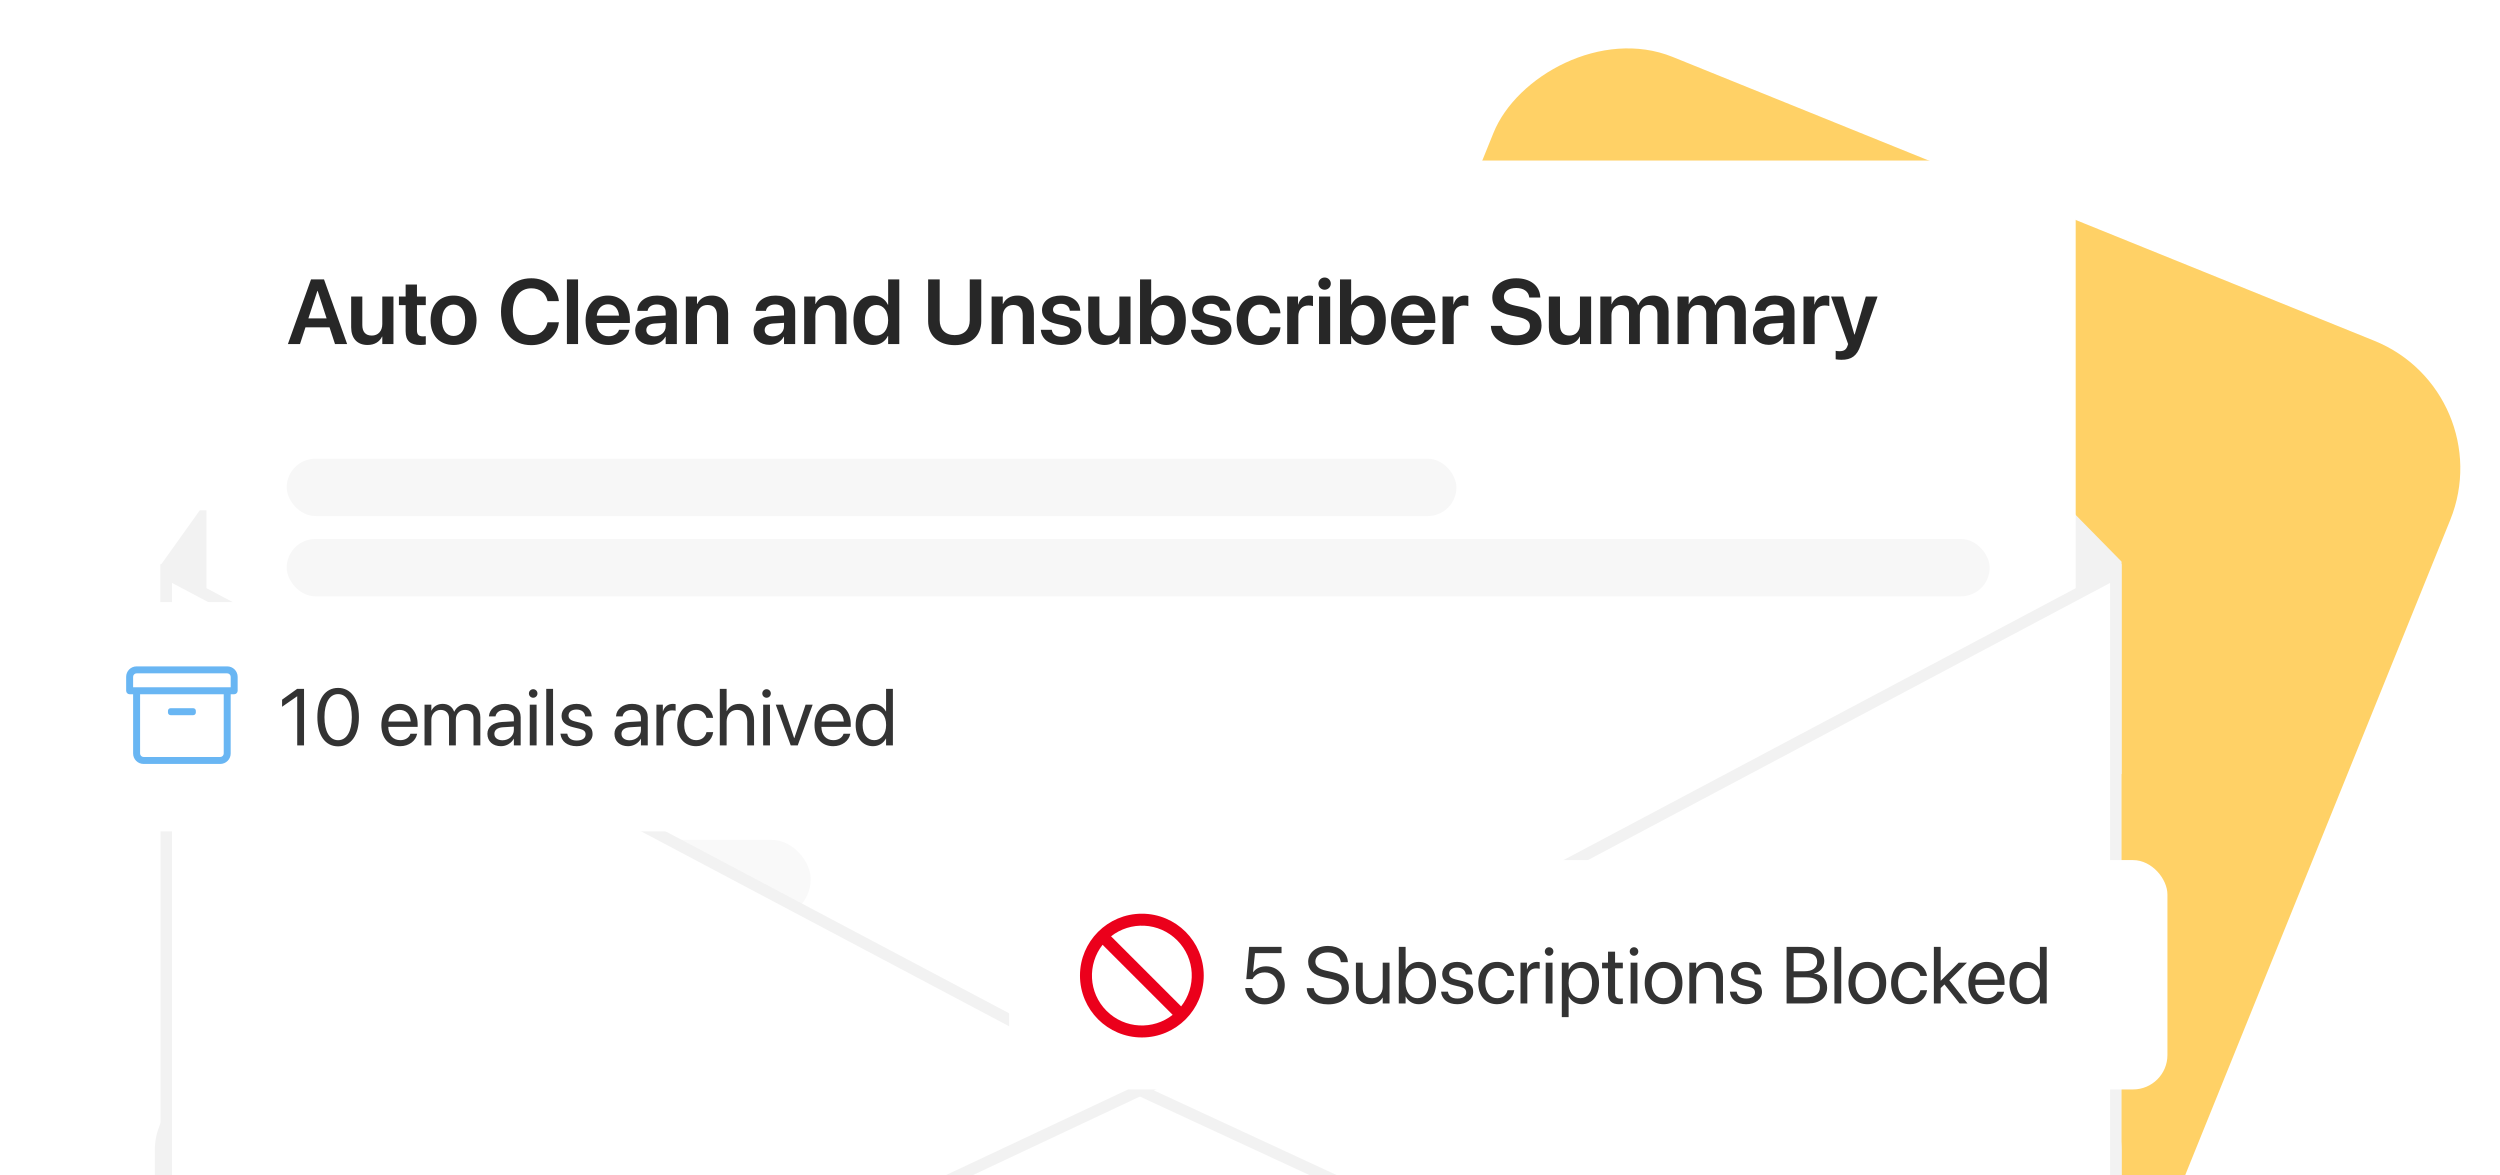<svg width="436" height="205" viewBox="0 0 436 205" fill="none" xmlns="http://www.w3.org/2000/svg">
<g clip-path="url(#clip0)">
<rect width="180" height="180" rx="24" transform="matrix(-0.927 -0.375 -0.375 0.927 436.322 68.429)" fill="#FFD166"/>
<path d="M34.84 89H361.206L370 97.944V135H28V98.583L34.84 89Z" fill="#F2F2F2"/>
<g filter="url(#filter0_d)">
<rect x="36" y="28" width="326" height="229" rx="7.827" fill="white"/>
</g>
<rect x="58.158" y="146.475" width="83.227" height="13.681" rx="6.841" fill="#F9F9F9"/>
<rect x="58.158" y="169.276" width="83.227" height="13.681" rx="6.841" fill="#F9F9F9"/>
<rect x="50" y="80" width="204" height="10" rx="5" fill="#F7F7F7"/>
<rect x="50" y="94" width="297" height="10" rx="5" fill="#F7F7F7"/>
<path d="M50.211 60H52.32L53.273 57.086H57.469L58.422 60H60.539L56.508 48.727H54.242L50.211 60ZM55.352 50.734H55.398L56.961 55.531H53.781L55.352 50.734ZM64.102 60.164C65.352 60.164 66.203 59.586 66.633 58.703H66.672V60H68.617V51.719H66.672V56.516C66.672 57.719 65.961 58.523 64.844 58.523C63.734 58.523 63.188 57.859 63.188 56.688V51.719H61.242V57.07C61.242 58.992 62.281 60.164 64.102 60.164ZM73.297 60.164C73.688 60.164 74.031 60.125 74.258 60.094V58.633C74.125 58.641 73.977 58.664 73.789 58.664C73.078 58.664 72.719 58.406 72.719 57.594V53.219H74.258V51.719H72.719V49.617H70.742V51.719H69.57V53.219H70.742V57.758C70.742 59.461 71.562 60.164 73.297 60.164ZM79.102 60.164C81.531 60.164 83.109 58.547 83.109 55.859V55.844C83.109 53.172 81.508 51.547 79.094 51.547C76.688 51.547 75.094 53.188 75.094 55.844V55.859C75.094 58.539 76.664 60.164 79.102 60.164ZM79.109 58.594C77.867 58.594 77.078 57.602 77.078 55.859V55.844C77.078 54.125 77.883 53.125 79.094 53.125C80.328 53.125 81.125 54.117 81.125 55.844V55.859C81.125 57.594 80.336 58.594 79.109 58.594ZM92.664 60.195C95.258 60.195 97.172 58.594 97.461 56.281L97.477 56.203H95.5L95.477 56.281C95.109 57.672 94.102 58.445 92.664 58.445C90.703 58.445 89.438 56.867 89.438 54.359V54.352C89.438 51.852 90.695 50.281 92.664 50.281C94.133 50.281 95.125 51.086 95.453 52.375L95.492 52.523H97.469L97.461 52.445C97.164 50.148 95.258 48.531 92.664 48.531C89.43 48.531 87.375 50.75 87.375 54.352V54.359C87.375 57.961 89.422 60.195 92.664 60.195ZM98.867 60H100.812V48.727H98.867V60ZM106.109 60.164C108.273 60.164 109.492 58.883 109.75 57.609L109.773 57.523H107.953L107.938 57.578C107.75 58.133 107.117 58.648 106.148 58.648C104.883 58.648 104.086 57.789 104.055 56.336H109.852V55.711C109.852 53.211 108.383 51.547 106.016 51.547C103.648 51.547 102.125 53.266 102.125 55.875V55.883C102.125 58.516 103.625 60.164 106.109 60.164ZM106.039 53.07C107.07 53.07 107.82 53.727 107.961 55.039H104.078C104.234 53.766 105.008 53.07 106.039 53.07ZM113.555 60.141C114.648 60.141 115.57 59.594 116.047 58.727H116.094V60H118.039V54.305C118.039 52.641 116.703 51.547 114.633 51.547C112.531 51.547 111.258 52.648 111.141 54.117L111.133 54.211H112.938L112.953 54.141C113.078 53.531 113.641 53.102 114.562 53.102C115.547 53.102 116.094 53.609 116.094 54.445V55.016L113.93 55.148C111.922 55.273 110.781 56.156 110.781 57.625V57.641C110.781 59.117 111.898 60.141 113.555 60.141ZM112.719 57.562V57.555C112.719 56.898 113.242 56.484 114.203 56.422L116.094 56.305V56.93C116.094 57.914 115.25 58.656 114.133 58.656C113.281 58.656 112.719 58.242 112.719 57.562ZM119.609 60H121.555V55.195C121.555 54 122.266 53.188 123.383 53.188C124.492 53.188 125.039 53.852 125.039 55.031V60H126.984V54.641C126.984 52.719 125.945 51.547 124.125 51.547C122.867 51.547 122.023 52.125 121.594 53.016H121.555V51.719H119.609V60ZM134.195 60.141C135.289 60.141 136.211 59.594 136.688 58.727H136.734V60H138.68V54.305C138.68 52.641 137.344 51.547 135.273 51.547C133.172 51.547 131.898 52.648 131.781 54.117L131.773 54.211H133.578L133.594 54.141C133.719 53.531 134.281 53.102 135.203 53.102C136.188 53.102 136.734 53.609 136.734 54.445V55.016L134.57 55.148C132.562 55.273 131.422 56.156 131.422 57.625V57.641C131.422 59.117 132.539 60.141 134.195 60.141ZM133.359 57.562V57.555C133.359 56.898 133.883 56.484 134.844 56.422L136.734 56.305V56.93C136.734 57.914 135.891 58.656 134.773 58.656C133.922 58.656 133.359 58.242 133.359 57.562ZM140.25 60H142.195V55.195C142.195 54 142.906 53.188 144.023 53.188C145.133 53.188 145.68 53.852 145.68 55.031V60H147.625V54.641C147.625 52.719 146.586 51.547 144.766 51.547C143.508 51.547 142.664 52.125 142.234 53.016H142.195V51.719H140.25V60ZM152.266 60.164C153.461 60.164 154.375 59.57 154.844 58.594H154.891V60H156.836V48.727H154.891V53.141H154.844C154.375 52.148 153.43 51.547 152.258 51.547C150.18 51.547 148.844 53.18 148.844 55.852V55.859C148.844 58.523 150.172 60.164 152.266 60.164ZM152.852 58.523C151.602 58.523 150.828 57.508 150.828 55.859V55.852C150.828 54.203 151.609 53.188 152.852 53.188C154.047 53.188 154.891 54.234 154.891 55.852V55.859C154.891 57.484 154.055 58.523 152.852 58.523ZM166.508 60.195C169.375 60.195 171.133 58.516 171.133 56.023V48.727H169.125V55.859C169.125 57.422 168.18 58.445 166.508 58.445C164.836 58.445 163.883 57.422 163.883 55.859V48.727H161.867V56.023C161.867 58.516 163.648 60.195 166.508 60.195ZM172.938 60H174.883V55.195C174.883 54 175.594 53.188 176.711 53.188C177.82 53.188 178.367 53.852 178.367 55.031V60H180.312V54.641C180.312 52.719 179.273 51.547 177.453 51.547C176.195 51.547 175.352 52.125 174.922 53.016H174.883V51.719H172.938V60ZM185.109 60.164C187.141 60.164 188.586 59.117 188.586 57.555V57.547C188.586 56.344 187.922 55.672 186.211 55.289L184.828 54.984C183.969 54.789 183.648 54.477 183.648 54V53.992C183.648 53.383 184.188 52.984 185.047 52.984C185.953 52.984 186.484 53.469 186.57 54.133L186.578 54.195H188.391L188.383 54.109C188.312 52.68 187.109 51.547 185.047 51.547C183.047 51.547 181.727 52.57 181.727 54.086V54.094C181.727 55.32 182.523 56.094 184.109 56.445L185.484 56.75C186.344 56.945 186.633 57.227 186.633 57.727V57.734C186.633 58.344 186.062 58.727 185.117 58.727C184.133 58.727 183.594 58.305 183.445 57.594L183.43 57.523H181.516L181.523 57.594C181.695 59.133 182.938 60.164 185.109 60.164ZM192.648 60.164C193.898 60.164 194.75 59.586 195.18 58.703H195.219V60H197.164V51.719H195.219V56.516C195.219 57.719 194.508 58.523 193.391 58.523C192.281 58.523 191.734 57.859 191.734 56.688V51.719H189.789V57.07C189.789 58.992 190.828 60.164 192.648 60.164ZM203.391 60.164C205.484 60.164 206.812 58.523 206.812 55.859V55.852C206.812 53.18 205.477 51.547 203.398 51.547C202.227 51.547 201.281 52.148 200.812 53.141H200.766V48.727H198.82V60H200.766V58.594H200.812C201.281 59.57 202.195 60.164 203.391 60.164ZM202.805 58.523C201.602 58.523 200.766 57.484 200.766 55.859V55.852C200.766 54.234 201.609 53.188 202.805 53.188C204.047 53.188 204.828 54.203 204.828 55.852V55.859C204.828 57.508 204.055 58.523 202.805 58.523ZM211.297 60.164C213.328 60.164 214.773 59.117 214.773 57.555V57.547C214.773 56.344 214.109 55.672 212.398 55.289L211.016 54.984C210.156 54.789 209.836 54.477 209.836 54V53.992C209.836 53.383 210.375 52.984 211.234 52.984C212.141 52.984 212.672 53.469 212.758 54.133L212.766 54.195H214.578L214.57 54.109C214.5 52.68 213.297 51.547 211.234 51.547C209.234 51.547 207.914 52.57 207.914 54.086V54.094C207.914 55.32 208.711 56.094 210.297 56.445L211.672 56.75C212.531 56.945 212.82 57.227 212.82 57.727V57.734C212.82 58.344 212.25 58.727 211.305 58.727C210.32 58.727 209.781 58.305 209.633 57.594L209.617 57.523H207.703L207.711 57.594C207.883 59.133 209.125 60.164 211.297 60.164ZM219.672 60.164C221.766 60.164 223.164 58.852 223.312 57.125L223.32 57.07H221.484L221.469 57.141C221.289 58.008 220.664 58.594 219.68 58.594C218.453 58.594 217.656 57.594 217.656 55.867V55.859C217.656 54.164 218.445 53.125 219.672 53.125C220.703 53.125 221.297 53.773 221.461 54.578L221.477 54.648H223.312L223.305 54.586C223.188 52.93 221.828 51.547 219.648 51.547C217.234 51.547 215.672 53.203 215.672 55.844V55.852C215.672 58.508 217.211 60.164 219.672 60.164ZM224.484 60H226.43V55.148C226.43 53.984 227.094 53.273 228.195 53.273C228.523 53.273 228.82 53.32 228.984 53.383V51.625C228.836 51.586 228.609 51.547 228.367 51.547C227.391 51.547 226.664 52.133 226.414 53.102H226.375V51.719H224.484V60ZM231.016 50.531C231.625 50.531 232.094 50.047 232.094 49.469C232.094 48.875 231.625 48.398 231.016 48.398C230.406 48.398 229.93 48.875 229.93 49.469C229.93 50.047 230.406 50.531 231.016 50.531ZM230.039 60H231.984V51.719H230.039V60ZM238.266 60.164C240.359 60.164 241.688 58.523 241.688 55.859V55.852C241.688 53.18 240.352 51.547 238.273 51.547C237.102 51.547 236.156 52.148 235.688 53.141H235.641V48.727H233.695V60H235.641V58.594H235.688C236.156 59.57 237.07 60.164 238.266 60.164ZM237.68 58.523C236.477 58.523 235.641 57.484 235.641 55.859V55.852C235.641 54.234 236.484 53.188 237.68 53.188C238.922 53.188 239.703 54.203 239.703 55.852V55.859C239.703 57.508 238.93 58.523 237.68 58.523ZM246.578 60.164C248.742 60.164 249.961 58.883 250.219 57.609L250.242 57.523H248.422L248.406 57.578C248.219 58.133 247.586 58.648 246.617 58.648C245.352 58.648 244.555 57.789 244.523 56.336H250.32V55.711C250.32 53.211 248.852 51.547 246.484 51.547C244.117 51.547 242.594 53.266 242.594 55.875V55.883C242.594 58.516 244.094 60.164 246.578 60.164ZM246.508 53.07C247.539 53.07 248.289 53.727 248.43 55.039H244.547C244.703 53.766 245.477 53.07 246.508 53.07ZM251.578 60H253.523V55.148C253.523 53.984 254.188 53.273 255.289 53.273C255.617 53.273 255.914 53.32 256.078 53.383V51.625C255.93 51.586 255.703 51.547 255.461 51.547C254.484 51.547 253.758 52.133 253.508 53.102H253.469V51.719H251.578V60ZM264.438 60.195C267.188 60.195 268.844 58.859 268.844 56.758V56.75C268.844 54.992 267.82 54.039 265.477 53.555L264.258 53.305C262.898 53.023 262.281 52.555 262.281 51.758V51.75C262.281 50.852 263.102 50.234 264.422 50.227C265.688 50.227 266.555 50.812 266.688 51.797L266.703 51.891H268.633L268.625 51.758C268.508 49.828 266.898 48.531 264.438 48.531C262.008 48.531 260.266 49.875 260.258 51.859V51.867C260.258 53.547 261.352 54.578 263.57 55.039L264.781 55.289C266.234 55.594 266.82 56.047 266.82 56.891V56.898C266.82 57.867 265.93 58.5 264.508 58.5C263.094 58.5 262.102 57.898 261.953 56.93L261.938 56.836H260.008L260.016 56.953C260.148 58.977 261.852 60.195 264.438 60.195ZM272.977 60.164C274.227 60.164 275.078 59.586 275.508 58.703H275.547V60H277.492V51.719H275.547V56.516C275.547 57.719 274.836 58.523 273.719 58.523C272.609 58.523 272.062 57.859 272.062 56.688V51.719H270.117V57.07C270.117 58.992 271.156 60.164 272.977 60.164ZM279.094 60H281.039V54.93C281.039 53.922 281.695 53.188 282.633 53.188C283.539 53.188 284.102 53.766 284.102 54.695V60H285.992V54.883C285.992 53.883 286.633 53.188 287.57 53.188C288.523 53.188 289.055 53.773 289.055 54.797V60H291V54.312C291 52.656 289.93 51.547 288.297 51.547C287.102 51.547 286.117 52.188 285.719 53.219H285.672C285.367 52.156 284.531 51.547 283.375 51.547C282.281 51.547 281.43 52.141 281.078 53.047H281.039V51.719H279.094V60ZM292.562 60H294.508V54.93C294.508 53.922 295.164 53.188 296.102 53.188C297.008 53.188 297.57 53.766 297.57 54.695V60H299.461V54.883C299.461 53.883 300.102 53.188 301.039 53.188C301.992 53.188 302.523 53.773 302.523 54.797V60H304.469V54.312C304.469 52.656 303.398 51.547 301.766 51.547C300.57 51.547 299.586 52.188 299.188 53.219H299.141C298.836 52.156 298 51.547 296.844 51.547C295.75 51.547 294.898 52.141 294.547 53.047H294.508V51.719H292.562V60ZM308.477 60.141C309.57 60.141 310.492 59.594 310.969 58.727H311.016V60H312.961V54.305C312.961 52.641 311.625 51.547 309.555 51.547C307.453 51.547 306.18 52.648 306.062 54.117L306.055 54.211H307.859L307.875 54.141C308 53.531 308.562 53.102 309.484 53.102C310.469 53.102 311.016 53.609 311.016 54.445V55.016L308.852 55.148C306.844 55.273 305.703 56.156 305.703 57.625V57.641C305.703 59.117 306.82 60.141 308.477 60.141ZM307.641 57.562V57.555C307.641 56.898 308.164 56.484 309.125 56.422L311.016 56.305V56.93C311.016 57.914 310.172 58.656 309.055 58.656C308.203 58.656 307.641 58.242 307.641 57.562ZM314.531 60H316.477V55.148C316.477 53.984 317.141 53.273 318.242 53.273C318.57 53.273 318.867 53.32 319.031 53.383V51.625C318.883 51.586 318.656 51.547 318.414 51.547C317.438 51.547 316.711 52.133 316.461 53.102H316.422V51.719H314.531V60ZM321.141 62.75C322.867 62.75 323.836 62.102 324.469 60.281L327.445 51.719H325.398L323.453 58.344H323.398L321.461 51.719H319.336L322.312 60.008L322.195 60.344C321.945 61.039 321.531 61.25 320.789 61.25C320.516 61.25 320.289 61.211 320.141 61.18V62.664C320.375 62.703 320.766 62.75 321.141 62.75Z" fill="#272727"/>
<path d="M28 268.392L28 200.608C28 194.749 32.749 190 38.608 190L358.392 190C364.251 190 369 194.749 369 200.608L369 268.392C369 274.251 364.251 279 358.392 279L38.608 279C32.749 279 28 274.251 28 268.392Z" fill="white" stroke="#F2F2F2" stroke-width="2"/>
<path d="M369 100L199 190.229L369 269V100Z" fill="white" stroke="#F2F2F2" stroke-width="2"/>
<path d="M29 100L199 190.037L29 270V100Z" fill="white" stroke="#F2F2F2" stroke-width="2"/>
<g filter="url(#filter1_d)">
<rect x="10" y="105" width="166" height="40" rx="6" fill="white"/>
</g>
<g clip-path="url(#clip1)">
<path d="M39.624 116.216H23.823C22.817 116.216 22 117.033 22 118.04V120.47C22 120.805 22.273 121.078 22.608 121.078H23.215V131.41C23.215 132.416 24.032 133.233 25.039 133.233H38.409C39.415 133.233 40.232 132.416 40.232 131.41V121.078H40.84C41.174 121.078 41.447 120.805 41.447 120.47V118.04C41.447 117.033 40.631 116.216 39.624 116.216ZM39.017 131.41C39.017 131.744 38.743 132.017 38.409 132.017H25.039C24.704 132.017 24.431 131.744 24.431 131.41V121.078H39.017V131.41ZM40.232 119.863H23.215V118.04C23.215 117.705 23.489 117.432 23.823 117.432H39.624C39.959 117.432 40.232 117.705 40.232 118.04V119.863ZM29.749 124.725H33.699C33.95 124.725 34.155 124.519 34.155 124.269V123.965C34.155 123.714 33.95 123.509 33.699 123.509H29.749C29.498 123.509 29.293 123.714 29.293 123.965V124.269C29.293 124.519 29.498 124.725 29.749 124.725Z" fill="#69B6F3"/>
</g>
<path d="M51.835 130H53.024V120.136H51.821L49.196 122.022V123.26L51.807 121.441H51.835V130ZM58.965 130.164C61.234 130.164 62.594 128.202 62.594 125.071V125.058C62.594 121.927 61.234 119.972 58.965 119.972C56.695 119.972 55.348 121.927 55.348 125.058V125.071C55.348 128.202 56.695 130.164 58.965 130.164ZM58.965 129.091C57.461 129.091 56.586 127.546 56.586 125.071V125.058C56.586 122.583 57.461 121.052 58.965 121.052C60.468 121.052 61.357 122.583 61.357 125.058V125.071C61.357 127.546 60.468 129.091 58.965 129.091ZM69.786 130.137C71.338 130.137 72.5 129.207 72.732 128.031L72.746 127.963H71.577L71.556 128.024C71.351 128.633 70.716 129.084 69.813 129.084C68.549 129.084 67.742 128.229 67.715 126.767H72.835V126.329C72.835 124.196 71.652 122.754 69.711 122.754C67.769 122.754 66.511 124.265 66.511 126.466V126.473C66.511 128.708 67.742 130.137 69.786 130.137ZM69.704 123.807C70.743 123.807 71.508 124.456 71.625 125.837H67.735C67.865 124.511 68.672 123.807 69.704 123.807ZM74.038 130H75.227V125.543C75.227 124.552 75.911 123.807 76.854 123.807C77.736 123.807 78.31 124.374 78.31 125.235V130H79.5V125.481C79.5 124.511 80.163 123.807 81.106 123.807C82.043 123.807 82.583 124.388 82.583 125.365V130H83.772V125.092C83.772 123.677 82.863 122.754 81.455 122.754C80.457 122.754 79.623 123.267 79.226 124.121H79.199C78.891 123.253 78.174 122.754 77.203 122.754C76.287 122.754 75.576 123.226 75.255 123.93H75.227V122.891H74.038V130ZM87.368 130.137C88.318 130.137 89.173 129.624 89.59 128.845H89.617V130H90.806V125.085C90.806 123.663 89.754 122.754 88.072 122.754C86.397 122.754 85.379 123.697 85.276 124.866L85.269 124.941H86.418L86.431 124.88C86.568 124.244 87.142 123.807 88.058 123.807C89.05 123.807 89.617 124.333 89.617 125.201V125.796L87.58 125.912C85.946 126.008 85.003 126.767 85.003 127.977V127.99C85.003 129.282 85.953 130.137 87.368 130.137ZM86.219 127.99V127.977C86.219 127.313 86.766 126.89 87.717 126.835L89.617 126.719V127.3C89.617 128.332 88.756 129.104 87.635 129.104C86.78 129.104 86.219 128.674 86.219 127.99ZM92.987 121.688C93.404 121.688 93.732 121.353 93.732 120.942C93.732 120.525 93.404 120.197 92.987 120.197C92.577 120.197 92.242 120.525 92.242 120.942C92.242 121.353 92.577 121.688 92.987 121.688ZM92.392 130H93.582V122.891H92.392V130ZM95.263 130H96.453V120.136H95.263V130ZM100.582 130.137C102.168 130.137 103.344 129.262 103.344 128.018V128.011C103.344 126.999 102.824 126.432 101.388 126.083L100.26 125.81C99.474 125.618 99.153 125.283 99.153 124.798V124.791C99.153 124.162 99.686 123.745 100.548 123.745C101.429 123.745 101.956 124.203 102.052 124.894L102.058 124.941H103.193L103.186 124.853C103.097 123.663 102.106 122.754 100.548 122.754C99.01 122.754 97.936 123.622 97.936 124.846V124.853C97.936 125.878 98.586 126.5 99.925 126.821L101.053 127.095C101.86 127.293 102.127 127.58 102.127 128.093V128.1C102.127 128.742 101.552 129.146 100.589 129.146C99.618 129.146 99.092 128.729 98.948 128.018L98.934 127.949H97.745L97.752 128.011C97.895 129.282 98.907 130.137 100.582 130.137ZM109.53 130.137C110.48 130.137 111.335 129.624 111.752 128.845H111.779V130H112.969V125.085C112.969 123.663 111.916 122.754 110.234 122.754C108.559 122.754 107.541 123.697 107.438 124.866L107.431 124.941H108.58L108.594 124.88C108.73 124.244 109.304 123.807 110.22 123.807C111.212 123.807 111.779 124.333 111.779 125.201V125.796L109.742 125.912C108.108 126.008 107.165 126.767 107.165 127.977V127.99C107.165 129.282 108.115 130.137 109.53 130.137ZM108.382 127.99V127.977C108.382 127.313 108.928 126.89 109.879 126.835L111.779 126.719V127.3C111.779 128.332 110.918 129.104 109.797 129.104C108.942 129.104 108.382 128.674 108.382 127.99ZM114.479 130H115.669V125.557C115.669 124.552 116.27 123.889 117.193 123.889C117.48 123.889 117.733 123.923 117.829 123.957V122.802C117.733 122.788 117.555 122.754 117.35 122.754C116.516 122.754 115.86 123.253 115.628 124.039H115.6V122.891H114.479V130ZM121.404 130.137C123.01 130.137 124.179 129.091 124.371 127.737L124.378 127.689H123.209L123.195 127.744C122.997 128.537 122.375 129.084 121.404 129.084C120.174 129.084 119.326 128.106 119.326 126.452V126.445C119.326 124.832 120.153 123.807 121.39 123.807C122.436 123.807 123.01 124.436 123.188 125.146L123.202 125.201H124.364L124.357 125.146C124.207 123.93 123.161 122.754 121.39 122.754C119.415 122.754 118.109 124.189 118.109 126.432V126.438C118.109 128.701 119.387 130.137 121.404 130.137ZM125.533 130H126.722V125.851C126.722 124.641 127.454 123.807 128.554 123.807C129.662 123.807 130.318 124.565 130.318 125.851V130H131.508V125.646C131.508 123.923 130.475 122.754 128.965 122.754C127.905 122.754 127.133 123.226 126.75 124.025H126.722V120.136H125.533V130ZM133.688 121.688C134.105 121.688 134.433 121.353 134.433 120.942C134.433 120.525 134.105 120.197 133.688 120.197C133.278 120.197 132.943 120.525 132.943 120.942C132.943 121.353 133.278 121.688 133.688 121.688ZM133.094 130H134.283V122.891H133.094V130ZM137.906 130H139.123L141.734 122.891H140.497L138.528 128.735H138.501L136.539 122.891H135.288L137.906 130ZM145.323 130.137C146.875 130.137 148.037 129.207 148.269 128.031L148.283 127.963H147.114L147.094 128.024C146.888 128.633 146.253 129.084 145.35 129.084C144.086 129.084 143.279 128.229 143.252 126.767H148.372V126.329C148.372 124.196 147.189 122.754 145.248 122.754C143.306 122.754 142.049 124.265 142.049 126.466V126.473C142.049 128.708 143.279 130.137 145.323 130.137ZM145.241 123.807C146.28 123.807 147.046 124.456 147.162 125.837H143.272C143.402 124.511 144.209 123.807 145.241 123.807ZM152.248 130.137C153.266 130.137 154.059 129.624 154.504 128.797H154.531V130H155.72V120.136H154.531V124.08H154.504C154.059 123.26 153.232 122.754 152.227 122.754C150.443 122.754 149.226 124.196 149.226 126.438V126.445C149.226 128.688 150.429 130.137 152.248 130.137ZM152.48 129.084C151.222 129.084 150.443 128.079 150.443 126.445V126.438C150.443 124.818 151.222 123.807 152.48 123.807C153.677 123.807 154.538 124.853 154.538 126.438V126.445C154.538 128.038 153.683 129.084 152.48 129.084Z" fill="#333333"/>
<g filter="url(#filter2_d)">
<rect x="176" y="150" width="202" height="40" rx="6" fill="white"/>
</g>
<path d="M220.549 175.164C222.6 175.164 224.056 173.783 224.062 171.808V171.794C224.062 169.9 222.695 168.526 220.802 168.526C219.845 168.526 219.024 168.882 218.56 169.545H218.532L218.867 166.229H223.502V165.136H217.855L217.35 170.762H218.437C218.566 170.536 218.724 170.345 218.901 170.181C219.339 169.784 219.913 169.586 220.583 169.586C221.889 169.586 222.825 170.516 222.832 171.814V171.828C222.832 173.154 221.902 174.084 220.562 174.084C219.38 174.084 218.505 173.339 218.382 172.361L218.375 172.307H217.165L217.172 172.382C217.315 173.988 218.662 175.164 220.549 175.164ZM231.603 175.164C233.858 175.164 235.246 174.057 235.246 172.307V172.3C235.246 170.796 234.398 169.976 232.375 169.531L231.281 169.292C229.996 169.012 229.401 168.506 229.401 167.699V167.692C229.401 166.742 230.263 166.113 231.582 166.106C232.833 166.106 233.674 166.701 233.824 167.706L233.838 167.802H235.068L235.062 167.699C234.952 166.086 233.544 164.972 231.616 164.972C229.586 164.972 228.15 166.106 228.144 167.727V167.733C228.144 169.176 229.046 170.044 230.974 170.468L232.067 170.707C233.421 171.008 233.988 171.493 233.988 172.361V172.368C233.988 173.387 233.093 174.029 231.671 174.029C230.242 174.029 229.285 173.421 229.142 172.43L229.128 172.334H227.897L227.904 172.43C228.027 174.118 229.47 175.164 231.603 175.164ZM238.931 175.137C240.011 175.137 240.735 174.651 241.118 173.988H241.146V175H242.335V167.891H241.146V172.074C241.146 173.284 240.414 174.084 239.293 174.084C238.199 174.084 237.659 173.448 237.659 172.293V167.891H236.47V172.505C236.47 174.125 237.372 175.137 238.931 175.137ZM247.421 175.137C249.239 175.137 250.442 173.688 250.442 171.445V171.438C250.442 169.196 249.226 167.754 247.441 167.754C246.437 167.754 245.609 168.26 245.165 169.08H245.138V165.136H243.948V175H245.138V173.797H245.165C245.609 174.624 246.402 175.137 247.421 175.137ZM247.188 174.084C245.985 174.084 245.131 173.038 245.131 171.445V171.438C245.131 169.853 245.992 168.807 247.188 168.807C248.446 168.807 249.226 169.818 249.226 171.438V171.445C249.226 173.079 248.446 174.084 247.188 174.084ZM254.161 175.137C255.747 175.137 256.923 174.262 256.923 173.018V173.011C256.923 171.999 256.403 171.432 254.968 171.083L253.84 170.81C253.054 170.618 252.732 170.283 252.732 169.798V169.791C252.732 169.162 253.266 168.745 254.127 168.745C255.009 168.745 255.535 169.203 255.631 169.894L255.638 169.941H256.772L256.766 169.853C256.677 168.663 255.686 167.754 254.127 167.754C252.589 167.754 251.516 168.622 251.516 169.846V169.853C251.516 170.878 252.165 171.5 253.505 171.821L254.633 172.095C255.439 172.293 255.706 172.58 255.706 173.093V173.1C255.706 173.742 255.132 174.146 254.168 174.146C253.197 174.146 252.671 173.729 252.527 173.018L252.514 172.949H251.324L251.331 173.011C251.475 174.282 252.486 175.137 254.161 175.137ZM261.106 175.137C262.713 175.137 263.882 174.091 264.073 172.737L264.08 172.689H262.911L262.897 172.744C262.699 173.537 262.077 174.084 261.106 174.084C259.876 174.084 259.028 173.106 259.028 171.452V171.445C259.028 169.832 259.855 168.807 261.093 168.807C262.139 168.807 262.713 169.436 262.891 170.146L262.904 170.201H264.066L264.06 170.146C263.909 168.93 262.863 167.754 261.093 167.754C259.117 167.754 257.812 169.189 257.812 171.432V171.438C257.812 173.701 259.09 175.137 261.106 175.137ZM265.174 175H266.363V170.557C266.363 169.552 266.965 168.889 267.888 168.889C268.175 168.889 268.428 168.923 268.523 168.957V167.802C268.428 167.788 268.25 167.754 268.045 167.754C267.211 167.754 266.555 168.253 266.322 169.039H266.295V167.891H265.174V175ZM270.164 166.688C270.581 166.688 270.909 166.353 270.909 165.942C270.909 165.525 270.581 165.197 270.164 165.197C269.754 165.197 269.419 165.525 269.419 165.942C269.419 166.353 269.754 166.688 270.164 166.688ZM269.569 175H270.759V167.891H269.569V175ZM272.379 177.393H273.568V173.811H273.596C274.04 174.631 274.867 175.137 275.872 175.137C277.656 175.137 278.873 173.694 278.873 171.452V171.445C278.873 169.203 277.67 167.754 275.852 167.754C274.833 167.754 274.04 168.267 273.596 169.094H273.568V167.891H272.379V177.393ZM275.619 174.084C274.423 174.084 273.562 173.038 273.562 171.452V171.445C273.562 169.853 274.416 168.807 275.619 168.807C276.877 168.807 277.656 169.812 277.656 171.445V171.452C277.656 173.072 276.877 174.084 275.619 174.084ZM282.387 175.137C282.619 175.137 282.872 175.109 283.022 175.089V174.125C282.92 174.132 282.783 174.152 282.64 174.152C282.004 174.152 281.669 173.94 281.669 173.182V168.875H283.022V167.891H281.669V165.97H280.438V167.891H279.399V168.875H280.438V173.188C280.438 174.549 281.081 175.137 282.387 175.137ZM284.971 166.688C285.388 166.688 285.716 166.353 285.716 165.942C285.716 165.525 285.388 165.197 284.971 165.197C284.561 165.197 284.226 165.525 284.226 165.942C284.226 166.353 284.561 166.688 284.971 166.688ZM284.376 175H285.565V167.891H284.376V175ZM290.132 175.137C292.094 175.137 293.42 173.715 293.42 171.445V171.432C293.42 169.162 292.087 167.754 290.125 167.754C288.163 167.754 286.837 169.169 286.837 171.432V171.445C286.837 173.708 288.156 175.137 290.132 175.137ZM290.139 174.084C288.881 174.084 288.054 173.12 288.054 171.445V171.432C288.054 169.771 288.888 168.807 290.125 168.807C291.383 168.807 292.203 169.764 292.203 171.432V171.445C292.203 173.113 291.39 174.084 290.139 174.084ZM294.623 175H295.812V170.816C295.812 169.606 296.544 168.807 297.665 168.807C298.759 168.807 299.299 169.442 299.299 170.598V175H300.488V170.386C300.488 168.766 299.586 167.754 298.027 167.754C296.947 167.754 296.223 168.239 295.84 168.902H295.812V167.891H294.623V175ZM304.528 175.137C306.114 175.137 307.29 174.262 307.29 173.018V173.011C307.29 171.999 306.771 171.432 305.335 171.083L304.207 170.81C303.421 170.618 303.1 170.283 303.1 169.798V169.791C303.1 169.162 303.633 168.745 304.494 168.745C305.376 168.745 305.902 169.203 305.998 169.894L306.005 169.941H307.14L307.133 169.853C307.044 168.663 306.053 167.754 304.494 167.754C302.956 167.754 301.883 168.622 301.883 169.846V169.853C301.883 170.878 302.532 171.5 303.872 171.821L305 172.095C305.807 172.293 306.073 172.58 306.073 173.093V173.1C306.073 173.742 305.499 174.146 304.535 174.146C303.564 174.146 303.038 173.729 302.895 173.018L302.881 172.949H301.691L301.698 173.011C301.842 174.282 302.854 175.137 304.528 175.137ZM311.583 175H315.309C317.407 175 318.651 173.968 318.651 172.231V172.218C318.651 170.912 317.79 169.955 316.368 169.791V169.764C317.387 169.62 318.152 168.629 318.152 167.61V167.597C318.152 166.12 317.011 165.136 315.322 165.136H311.583V175ZM315.042 166.223C316.231 166.223 316.908 166.756 316.908 167.727V167.74C316.908 168.807 316.115 169.388 314.659 169.388H312.813V166.223H315.042ZM315.008 170.447C316.58 170.447 317.387 171.028 317.387 172.17V172.184C317.387 173.318 316.601 173.913 315.124 173.913H312.813V170.447H315.008ZM319.923 175H321.112V165.136H319.923V175ZM325.665 175.137C327.627 175.137 328.953 173.715 328.953 171.445V171.432C328.953 169.162 327.62 167.754 325.658 167.754C323.696 167.754 322.37 169.169 322.37 171.432V171.445C322.37 173.708 323.689 175.137 325.665 175.137ZM325.672 174.084C324.414 174.084 323.587 173.12 323.587 171.445V171.432C323.587 169.771 324.421 168.807 325.658 168.807C326.916 168.807 327.736 169.764 327.736 171.432V171.445C327.736 173.113 326.923 174.084 325.672 174.084ZM333.103 175.137C334.709 175.137 335.878 174.091 336.069 172.737L336.076 172.689H334.907L334.894 172.744C334.695 173.537 334.073 174.084 333.103 174.084C331.872 174.084 331.024 173.106 331.024 171.452V171.445C331.024 169.832 331.852 168.807 333.089 168.807C334.135 168.807 334.709 169.436 334.887 170.146L334.9 170.201H336.062L336.056 170.146C335.905 168.93 334.859 167.754 333.089 167.754C331.113 167.754 329.808 169.189 329.808 171.432V171.438C329.808 173.701 331.086 175.137 333.103 175.137ZM337.266 175H338.455V172.32L339.118 171.685L341.757 175H343.138L339.959 170.96L343.042 167.891H341.6L338.482 171.028H338.455V165.136H337.266V175ZM346.549 175.137C348.101 175.137 349.263 174.207 349.495 173.031L349.509 172.963H348.34L348.319 173.024C348.114 173.633 347.479 174.084 346.576 174.084C345.312 174.084 344.505 173.229 344.478 171.767H349.598V171.329C349.598 169.196 348.415 167.754 346.474 167.754C344.532 167.754 343.274 169.265 343.274 171.466V171.473C343.274 173.708 344.505 175.137 346.549 175.137ZM346.467 168.807C347.506 168.807 348.271 169.456 348.388 170.837H344.498C344.628 169.511 345.435 168.807 346.467 168.807ZM353.474 175.137C354.492 175.137 355.285 174.624 355.729 173.797H355.757V175H356.946V165.136H355.757V169.08H355.729C355.285 168.26 354.458 167.754 353.453 167.754C351.669 167.754 350.452 169.196 350.452 171.438V171.445C350.452 173.688 351.655 175.137 353.474 175.137ZM353.706 174.084C352.448 174.084 351.669 173.079 351.669 171.445V171.438C351.669 169.818 352.448 168.807 353.706 168.807C354.902 168.807 355.764 169.853 355.764 171.438V171.445C355.764 173.038 354.909 174.084 353.706 174.084Z" fill="#333333"/>
<path d="M199.14 159.349C193.18 159.349 188.348 164.181 188.348 170.141C188.348 176.102 193.18 180.934 199.14 180.934C205.101 180.934 209.933 176.102 209.933 170.141C209.933 164.181 205.101 159.349 199.14 159.349ZM205.295 163.987C208.479 167.171 208.648 172.138 205.99 175.513L193.768 163.292C197.145 160.633 202.111 160.803 205.295 163.987ZM192.986 176.296C189.801 173.111 189.633 168.145 192.291 164.769L204.513 176.99C201.136 179.65 196.17 179.479 192.986 176.296Z" fill="#EB001B"/>
</g>
<defs>
<filter id="filter0_d" x="24" y="16" width="350" height="253" filterUnits="userSpaceOnUse" color-interpolation-filters="sRGB">
<feFlood flood-opacity="0" result="BackgroundImageFix"/>
<feColorMatrix in="SourceAlpha" type="matrix" values="0 0 0 0 0 0 0 0 0 0 0 0 0 0 0 0 0 0 127 0"/>
<feOffset/>
<feGaussianBlur stdDeviation="6"/>
<feColorMatrix type="matrix" values="0 0 0 0 0 0 0 0 0 0 0 0 0 0 0 0 0 0 0.16 0"/>
<feBlend mode="normal" in2="BackgroundImageFix" result="effect1_dropShadow"/>
<feBlend mode="normal" in="SourceGraphic" in2="effect1_dropShadow" result="shape"/>
</filter>
<filter id="filter1_d" x="-3.26" y="91.74" width="192.519" height="66.519" filterUnits="userSpaceOnUse" color-interpolation-filters="sRGB">
<feFlood flood-opacity="0" result="BackgroundImageFix"/>
<feColorMatrix in="SourceAlpha" type="matrix" values="0 0 0 0 0 0 0 0 0 0 0 0 0 0 0 0 0 0 127 0"/>
<feOffset/>
<feGaussianBlur stdDeviation="6.63"/>
<feColorMatrix type="matrix" values="0 0 0 0 0 0 0 0 0 0 0 0 0 0 0 0 0 0 0.15 0"/>
<feBlend mode="normal" in2="BackgroundImageFix" result="effect1_dropShadow"/>
<feBlend mode="normal" in="SourceGraphic" in2="effect1_dropShadow" result="shape"/>
</filter>
<filter id="filter2_d" x="160.808" y="134.808" width="232.384" height="70.384" filterUnits="userSpaceOnUse" color-interpolation-filters="sRGB">
<feFlood flood-opacity="0" result="BackgroundImageFix"/>
<feColorMatrix in="SourceAlpha" type="matrix" values="0 0 0 0 0 0 0 0 0 0 0 0 0 0 0 0 0 0 127 0"/>
<feOffset/>
<feGaussianBlur stdDeviation="7.596"/>
<feColorMatrix type="matrix" values="0 0 0 0 0 0 0 0 0 0 0 0 0 0 0 0 0 0 0.15 0"/>
<feBlend mode="normal" in2="BackgroundImageFix" result="effect1_dropShadow"/>
<feBlend mode="normal" in="SourceGraphic" in2="effect1_dropShadow" result="shape"/>
</filter>
<clipPath id="clip0">
<rect width="436" height="205" fill="white"/>
</clipPath>
<clipPath id="clip1">
<rect width="19.448" height="19.448" fill="white" transform="translate(22 115)"/>
</clipPath>
</defs>
</svg>
